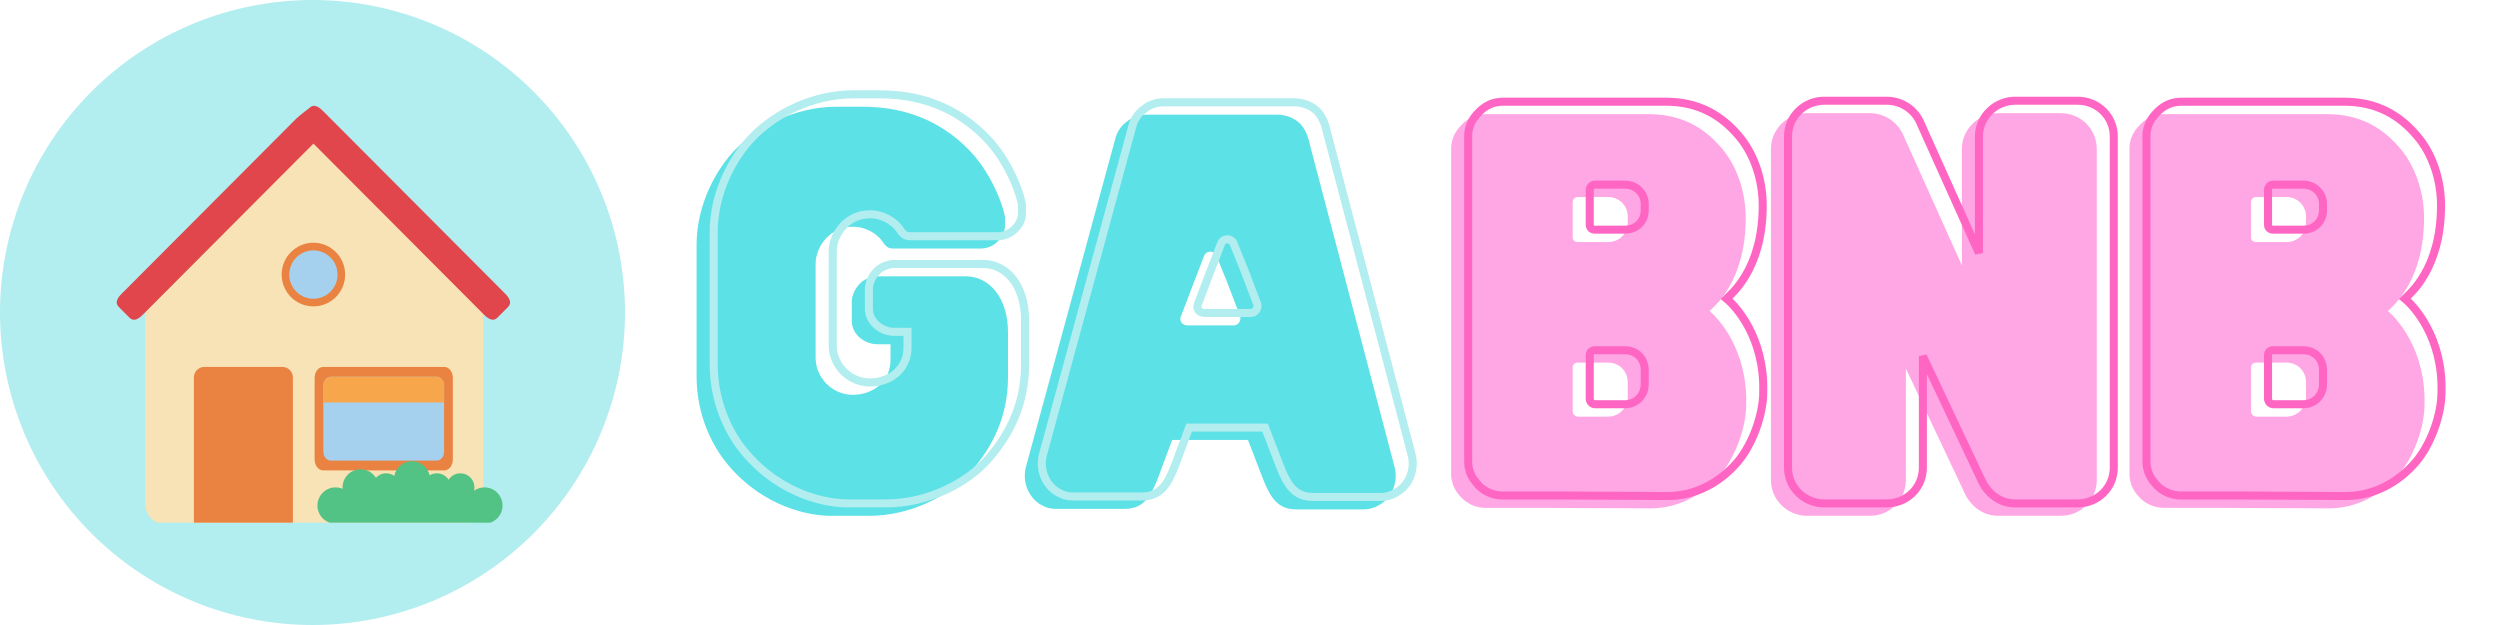 <?xml version="1.0" encoding="UTF-8"?>
<svg xmlns="http://www.w3.org/2000/svg" xmlns:xlink="http://www.w3.org/1999/xlink" width="600pt" height="150pt" viewBox="0 0 600 150" version="1.2">
<defs>
<g>
<symbol overflow="visible" id="glyph0-0">
<path style="stroke:none;" d="M 65.934 -47.605 C 67.004 -48.676 74.621 -54.625 74.621 -69.98 C 74.621 -76.047 72.598 -82.355 68.789 -86.758 C 64.625 -91.641 59.148 -94.852 51.414 -94.852 L 12.379 -94.852 C 8.926 -94.852 6.902 -93.066 5.355 -91.043 C 3.809 -88.902 3.926 -86.641 3.926 -86.641 L 3.926 -8.449 C 3.926 -7.973 3.926 -5.594 5.832 -3.453 C 6.664 -2.379 8.688 -0.355 12.379 -0.355 L 27.492 -0.355 L 51.77 -0.238 C 58.434 -0.238 64.266 -3.453 68.434 -8.211 C 72.238 -12.617 74.738 -19.875 74.738 -25.113 C 75.098 -38.441 67.957 -45.938 65.934 -47.605 Z M 46.297 -70.336 L 46.297 -68.789 C 46.297 -66.172 44.273 -64.148 41.535 -64.148 L 34.395 -64.148 C 33.562 -64.148 33.086 -64.625 33.086 -65.336 L 33.086 -73.668 C 33.086 -74.383 33.562 -74.977 34.395 -74.977 L 41.535 -74.977 C 44.273 -74.977 46.297 -72.836 46.297 -70.336 Z M 46.297 -30.469 L 46.297 -27.016 C 46.297 -24.398 44.273 -22.254 41.535 -22.254 L 34.395 -22.254 C 33.562 -22.254 33.086 -22.969 33.086 -23.562 L 33.086 -34.039 C 33.086 -34.75 33.562 -35.227 34.395 -35.227 L 41.535 -35.227 C 44.273 -35.227 46.297 -33.203 46.297 -30.469 Z M 46.297 -30.469 "/>
</symbol>
<symbol overflow="visible" id="glyph0-1">
<path style="stroke:none;" d="M 73.43 -95.09 L 58.434 -95.09 C 53.793 -95.09 49.746 -91.281 49.746 -86.52 L 49.746 -58.555 L 35.824 -89.496 C 34.512 -92.828 31.301 -95.09 27.609 -95.09 L 12.617 -95.09 C 7.855 -95.09 3.926 -91.281 3.926 -86.52 L 3.926 -7.023 C 3.926 -2.262 7.855 1.547 12.617 1.547 L 27.609 1.547 C 32.488 1.547 36.297 -2.262 36.297 -7.023 L 36.297 -33.801 L 50.223 -4.285 C 51.652 -0.953 54.625 1.547 58.434 1.547 L 73.43 1.547 C 78.309 1.547 82.117 -2.262 82.117 -7.023 L 82.117 -86.52 C 82.117 -91.281 78.309 -95.09 73.43 -95.09 Z M 73.43 -95.09 "/>
</symbol>
<symbol overflow="visible" id="glyph0-2">
<path style="stroke:none;" d="M 66.648 -55.934 L 45.344 -55.934 C 45.344 -55.934 42.844 -55.934 41.18 -54.148 C 39.75 -52.723 39.273 -50.938 39.273 -49.867 L 39.273 -45.223 C 39.273 -42.012 42.25 -39.633 45.461 -39.633 L 48.559 -39.633 L 48.559 -35.824 C 48.559 -30.824 44.512 -27.492 39.512 -27.492 C 34.633 -27.492 30.586 -31.539 30.586 -36.418 L 30.586 -58.91 C 30.586 -63.078 34.039 -67.836 39.512 -67.836 C 42.727 -67.836 45.582 -66.051 46.891 -63.91 C 47.723 -62.719 48.438 -62.602 49.27 -62.602 L 70.219 -62.602 C 70.812 -62.602 72.715 -62.719 74.262 -64.266 C 76.047 -65.934 76.047 -67.719 76.047 -68.434 L 76.047 -69.859 C 76.047 -71.527 73.312 -80.094 67.598 -86.047 C 62.125 -91.758 54.031 -96.637 41.891 -96.637 L 35.586 -96.637 C 25.348 -96.637 15.473 -91.52 9.758 -84.617 C 4.641 -78.309 2.023 -70.574 2.023 -63.551 L 2.023 -31.777 C 2.023 -23.09 5.473 -15.473 9.641 -10.594 C 18.328 -0.355 29.277 1.547 34.156 1.547 L 43.438 1.547 C 53.555 1.547 62.957 -3.453 67.836 -9.043 C 73.191 -15.113 76.762 -22.492 76.762 -31.777 L 76.762 -42.488 C 76.762 -50.816 72.238 -55.934 66.648 -55.934 Z M 66.648 -55.934 "/>
</symbol>
<symbol overflow="visible" id="glyph0-3">
<path style="stroke:none;" d="M 90.805 -9.996 L 70.574 -86.996 C 70.219 -88.426 69.859 -90.566 68.195 -92.473 C 66.41 -94.258 64.148 -94.734 62.48 -94.734 L 31.301 -94.734 C 29.516 -94.734 27.848 -94.137 26.66 -93.188 C 25.469 -92.352 24.16 -90.926 23.684 -88.781 L 2.262 -10.117 C 1.309 -6.309 3.094 -2.262 6.664 -0.715 C 7.617 -0.238 8.57 -0.117 9.758 -0.117 L 25.945 -0.117 C 30.348 -0.117 32.133 -2.855 33.918 -7.379 L 37.371 -16.66 L 55.578 -16.66 L 59.148 -7.379 C 60.934 -2.855 62.719 0 67.121 0 L 83.309 0 C 84.617 0 85.926 -0.355 86.879 -0.953 C 90.094 -2.617 91.641 -6.426 90.805 -9.996 Z M 52.129 -44.152 L 41.059 -44.152 C 39.867 -44.152 38.918 -45.223 39.512 -46.414 L 42.605 -54.508 L 44.988 -60.695 C 45.461 -62.242 47.605 -62.242 48.082 -60.695 L 50.578 -54.508 L 53.676 -46.414 C 54.031 -45.223 53.199 -44.152 52.129 -44.152 Z M 52.129 -44.152 "/>
</symbol>
</g>
<clipPath id="clip1">
  <path d="M 34 32 L 117 32 L 117 125.434 L 34 125.434 Z M 34 32 "/>
</clipPath>
<clipPath id="clip2">
  <path d="M 28 25 L 122.73 25 L 122.73 77 L 28 77 Z M 28 25 "/>
</clipPath>
<clipPath id="clip3">
  <path d="M 46 88 L 71 88 L 71 125.434 L 46 125.434 Z M 46 88 "/>
</clipPath>
<clipPath id="clip4">
  <path d="M 76 110 L 121 110 L 121 125.434 L 76 125.434 Z M 76 110 "/>
</clipPath>
</defs>
<g id="surface1">
<path style=" stroke:none;fill-rule:nonzero;fill:rgb(69.8%,92.94%,93.729%);fill-opacity:1;" d="M 150 75 C 150 76.227 149.969 77.453 149.91 78.68 C 149.848 79.906 149.758 81.129 149.641 82.352 C 149.52 83.574 149.367 84.789 149.188 86.004 C 149.008 87.219 148.797 88.43 148.559 89.633 C 148.32 90.836 148.051 92.031 147.754 93.223 C 147.453 94.414 147.125 95.598 146.77 96.77 C 146.414 97.945 146.027 99.109 145.617 100.266 C 145.203 101.422 144.762 102.566 144.289 103.703 C 143.82 104.836 143.324 105.957 142.801 107.066 C 142.273 108.176 141.723 109.273 141.145 110.355 C 140.566 111.438 139.961 112.504 139.328 113.559 C 138.699 114.609 138.043 115.648 137.359 116.668 C 136.68 117.688 135.973 118.691 135.242 119.676 C 134.508 120.664 133.754 121.629 132.977 122.578 C 132.195 123.527 131.395 124.457 130.57 125.367 C 129.746 126.277 128.902 127.164 128.031 128.031 C 127.164 128.902 126.277 129.746 125.367 130.57 C 124.457 131.395 123.527 132.195 122.578 132.977 C 121.629 133.754 120.664 134.508 119.676 135.242 C 118.691 135.973 117.688 136.68 116.668 137.359 C 115.648 138.043 114.609 138.699 113.559 139.328 C 112.504 139.961 111.438 140.566 110.355 141.145 C 109.273 141.723 108.176 142.273 107.066 142.801 C 105.957 143.324 104.836 143.82 103.703 144.289 C 102.566 144.762 101.422 145.203 100.266 145.617 C 99.109 146.027 97.945 146.414 96.77 146.77 C 95.598 147.125 94.414 147.453 93.223 147.754 C 92.031 148.051 90.836 148.32 89.633 148.559 C 88.43 148.797 87.219 149.008 86.004 149.188 C 84.789 149.367 83.574 149.52 82.352 149.641 C 81.129 149.758 79.906 149.848 78.68 149.91 C 77.453 149.969 76.227 150 75 150 C 73.773 150 72.547 149.969 71.32 149.91 C 70.094 149.848 68.871 149.758 67.648 149.641 C 66.426 149.52 65.211 149.367 63.996 149.188 C 62.781 149.008 61.57 148.797 60.367 148.559 C 59.164 148.32 57.969 148.051 56.777 147.754 C 55.586 147.453 54.402 147.125 53.23 146.77 C 52.055 146.414 50.891 146.027 49.734 145.617 C 48.578 145.203 47.434 144.762 46.297 144.289 C 45.164 143.82 44.043 143.324 42.934 142.801 C 41.824 142.273 40.727 141.723 39.645 141.145 C 38.562 140.566 37.496 139.961 36.441 139.328 C 35.391 138.699 34.352 138.043 33.332 137.359 C 32.312 136.68 31.309 135.973 30.324 135.242 C 29.336 134.508 28.371 133.754 27.422 132.977 C 26.473 132.195 25.543 131.395 24.633 130.57 C 23.723 129.746 22.836 128.902 21.969 128.031 C 21.098 127.164 20.254 126.277 19.43 125.367 C 18.605 124.457 17.805 123.527 17.023 122.578 C 16.246 121.629 15.492 120.664 14.758 119.676 C 14.027 118.691 13.32 117.688 12.641 116.668 C 11.957 115.648 11.301 114.609 10.672 113.559 C 10.039 112.504 9.434 111.438 8.855 110.355 C 8.277 109.273 7.727 108.176 7.199 107.066 C 6.676 105.957 6.18 104.836 5.711 103.703 C 5.238 102.566 4.797 101.422 4.383 100.266 C 3.969 99.109 3.586 97.945 3.23 96.77 C 2.875 95.598 2.547 94.414 2.246 93.223 C 1.949 92.031 1.68 90.836 1.441 89.633 C 1.203 88.43 0.992 87.219 0.812 86.004 C 0.633 84.789 0.48 83.574 0.359 82.352 C 0.242 81.129 0.152 79.906 0.09 78.68 C 0.031 77.453 0 76.227 0 75 C 0 73.773 0.031 72.547 0.09 71.32 C 0.152 70.094 0.242 68.871 0.359 67.648 C 0.48 66.426 0.633 65.211 0.812 63.996 C 0.992 62.781 1.203 61.57 1.441 60.367 C 1.68 59.164 1.949 57.969 2.246 56.777 C 2.547 55.586 2.875 54.402 3.23 53.23 C 3.586 52.055 3.969 50.891 4.383 49.734 C 4.797 48.578 5.238 47.434 5.711 46.297 C 6.18 45.164 6.676 44.043 7.199 42.934 C 7.727 41.824 8.277 40.727 8.855 39.645 C 9.434 38.562 10.039 37.496 10.672 36.441 C 11.301 35.391 11.957 34.352 12.641 33.332 C 13.32 32.312 14.027 31.309 14.758 30.324 C 15.492 29.336 16.246 28.371 17.023 27.422 C 17.805 26.473 18.605 25.543 19.43 24.633 C 20.254 23.723 21.098 22.836 21.969 21.969 C 22.836 21.098 23.723 20.254 24.633 19.43 C 25.543 18.605 26.473 17.805 27.422 17.023 C 28.371 16.246 29.336 15.492 30.324 14.758 C 31.309 14.027 32.312 13.32 33.332 12.641 C 34.352 11.957 35.391 11.301 36.441 10.672 C 37.496 10.039 38.562 9.434 39.645 8.855 C 40.727 8.277 41.824 7.727 42.934 7.199 C 44.043 6.676 45.164 6.18 46.297 5.711 C 47.434 5.238 48.578 4.797 49.734 4.383 C 50.891 3.969 52.055 3.586 53.23 3.23 C 54.402 2.875 55.586 2.547 56.777 2.246 C 57.969 1.949 59.164 1.68 60.367 1.441 C 61.57 1.203 62.781 0.992 63.996 0.812 C 65.211 0.633 66.426 0.48 67.648 0.359 C 68.871 0.242 70.094 0.152 71.32 0.09 C 72.547 0.031 73.773 0 75 0 C 76.227 0 77.453 0.031 78.68 0.09 C 79.906 0.152 81.129 0.242 82.352 0.359 C 83.574 0.48 84.789 0.633 86.004 0.812 C 87.219 0.992 88.43 1.203 89.633 1.441 C 90.836 1.68 92.031 1.949 93.223 2.246 C 94.414 2.547 95.598 2.875 96.77 3.23 C 97.945 3.586 99.109 3.969 100.266 4.383 C 101.422 4.797 102.566 5.238 103.703 5.711 C 104.836 6.18 105.957 6.676 107.066 7.199 C 108.176 7.727 109.273 8.277 110.355 8.855 C 111.438 9.434 112.504 10.039 113.559 10.672 C 114.609 11.301 115.648 11.957 116.668 12.641 C 117.688 13.32 118.691 14.027 119.676 14.758 C 120.664 15.492 121.629 16.246 122.578 17.023 C 123.527 17.805 124.457 18.605 125.367 19.43 C 126.277 20.254 127.164 21.098 128.031 21.969 C 128.902 22.836 129.746 23.723 130.57 24.633 C 131.395 25.543 132.195 26.473 132.977 27.422 C 133.754 28.371 134.508 29.336 135.242 30.324 C 135.973 31.309 136.68 32.312 137.359 33.332 C 138.043 34.352 138.699 35.391 139.328 36.441 C 139.961 37.496 140.566 38.562 141.145 39.645 C 141.723 40.727 142.273 41.824 142.801 42.934 C 143.324 44.043 143.82 45.164 144.289 46.297 C 144.762 47.434 145.203 48.578 145.617 49.734 C 146.027 50.891 146.414 52.055 146.77 53.23 C 147.125 54.402 147.453 55.586 147.754 56.777 C 148.051 57.969 148.32 59.164 148.559 60.367 C 148.797 61.57 149.008 62.781 149.188 63.996 C 149.367 65.211 149.52 66.426 149.641 67.648 C 149.758 68.871 149.848 70.094 149.91 71.32 C 149.969 72.547 150 73.773 150 75 Z M 150 75 "/>
<g clip-path="url(#clip1)" clip-rule="nonzero">
<path style=" stroke:none;fill-rule:nonzero;fill:rgb(96.86%,89.02%,70.979%);fill-opacity:1;" d="M 114.566 71.277 C 114.559 71.266 114.555 71.258 114.551 71.246 L 83.621 38.723 C 79.371 34.527 78.801 32.992 75.344 32.992 C 72.656 32.992 70.785 34.758 66.219 39.219 L 36.316 71.238 C 35.406 72.152 34.832 73.441 34.832 74.879 L 34.832 120.789 C 34.832 123.551 36.938 125.793 39.535 125.793 L 111.305 125.793 C 113.902 125.793 116.012 123.551 116.012 120.789 L 116.012 74.879 C 116.012 73.461 115.457 72.188 114.566 71.277 "/>
</g>
<path style=" stroke:none;fill-rule:nonzero;fill:rgb(91.759%,51.369%,25.879%);fill-opacity:1;" d="M 77.562 112.902 C 76.426 112.902 75.508 111.73 75.508 110.273 L 75.508 90.691 C 75.508 89.238 76.426 88.062 77.562 88.062 L 106.629 88.062 C 107.762 88.062 108.68 89.238 108.68 90.691 L 108.68 110.273 C 108.68 111.73 107.762 112.902 106.629 112.902 L 77.562 112.902 "/>
<g clip-path="url(#clip2)" clip-rule="nonzero">
<path style=" stroke:none;fill-rule:nonzero;fill:rgb(87.839%,27.449%,29.799%);fill-opacity:1;" d="M 121.219 70.457 L 77.496 26.613 C 76.41 25.527 75.254 24.922 74.316 25.863 C 74.316 25.863 71.672 27.895 71.109 28.465 L 29.156 70.535 C 28.113 71.578 27.547 72.703 28.484 73.641 L 31.102 76.27 C 32.043 77.211 33.16 76.641 34.203 75.598 L 75.223 34.461 L 116.164 75.523 C 117.25 76.605 118.406 77.211 119.344 76.27 L 121.965 73.641 C 122.898 72.703 122.301 71.543 121.219 70.457 "/>
</g>
<g clip-path="url(#clip3)" clip-rule="nonzero">
<path style=" stroke:none;fill-rule:nonzero;fill:rgb(91.759%,51.369%,25.879%);fill-opacity:1;" d="M 70.293 125.727 L 70.293 90.582 C 70.293 89.188 69.168 88.062 67.777 88.062 L 49.047 88.062 C 47.66 88.062 46.531 89.188 46.531 90.582 L 46.531 125.727 L 70.293 125.727 "/>
</g>
<path style=" stroke:none;fill-rule:nonzero;fill:rgb(65.099%,81.96%,93.329%);fill-opacity:1;" d="M 79.398 110.539 C 78.406 110.539 77.602 109.59 77.602 108.414 L 77.602 92.551 C 77.602 91.379 78.406 90.422 79.398 90.422 L 104.789 90.422 C 105.781 90.422 106.582 91.379 106.582 92.551 L 106.582 108.414 C 106.582 109.59 105.781 110.539 104.789 110.539 L 79.398 110.539 "/>
<path style=" stroke:none;fill-rule:nonzero;fill:rgb(97.249%,65.099%,29.41%);fill-opacity:1;" d="M 106.582 96.594 L 106.582 92.551 C 106.582 91.379 105.781 90.422 104.789 90.422 L 79.398 90.422 C 78.406 90.422 77.602 91.379 77.602 92.551 L 77.602 96.594 L 106.582 96.594 "/>
<path style=" stroke:none;fill-rule:nonzero;fill:rgb(91.759%,51.369%,25.879%);fill-opacity:1;" d="M 82.836 65.898 C 82.836 70.113 79.426 73.535 75.219 73.535 C 71.008 73.535 67.598 70.113 67.598 65.898 C 67.598 61.68 71.008 58.254 75.219 58.254 C 79.426 58.254 82.836 61.68 82.836 65.898 "/>
<path style=" stroke:none;fill-rule:nonzero;fill:rgb(65.099%,81.96%,93.329%);fill-opacity:1;" d="M 81.012 65.898 C 81.012 69.102 78.414 71.703 75.219 71.703 C 72.023 71.703 69.426 69.102 69.426 65.898 C 69.426 62.688 72.023 60.09 75.219 60.09 C 78.414 60.09 81.012 62.688 81.012 65.898 "/>
<g clip-path="url(#clip4)" clip-rule="nonzero">
<path style=" stroke:none;fill-rule:nonzero;fill:rgb(32.549%,76.079%,52.159%);fill-opacity:1;" d="M 116.277 116.973 C 115.336 116.973 114.473 117.273 113.766 117.777 C 113.828 117.52 113.867 117.254 113.867 116.973 C 113.867 115.105 112.359 113.59 110.492 113.59 C 109.309 113.59 108.262 114.207 107.664 115.137 C 107.062 114.207 106.023 113.59 104.832 113.59 C 104.203 113.59 103.613 113.77 103.109 114.07 C 102.664 112.141 100.941 110.691 98.883 110.691 C 96.77 110.691 95.004 112.215 94.625 114.223 C 94.07 113.828 93.398 113.59 92.664 113.59 C 91.699 113.59 90.832 114.004 90.211 114.656 C 89.445 113.438 88.094 112.629 86.551 112.629 C 84.152 112.629 82.211 114.574 82.211 116.973 C 82.211 117.09 82.219 117.211 82.227 117.32 C 81.707 117.098 81.129 116.973 80.527 116.973 C 78.133 116.973 76.188 118.922 76.188 121.324 C 76.188 123.727 78.133 125.672 80.527 125.672 L 116.277 125.672 C 118.672 125.672 120.609 123.727 120.609 121.324 C 120.609 118.922 118.672 116.973 116.277 116.973 "/>
</g>
<g style="fill:rgb(100%,65.489%,89.409%);fill-opacity:1;">
  <use xlink:href="#glyph0-0" x="344.352" y="122.249"/>
</g>
<g style="fill:rgb(100%,65.489%,89.409%);fill-opacity:1;">
  <use xlink:href="#glyph0-1" x="421.108" y="122.249"/>
</g>
<g style="fill:rgb(100%,65.489%,89.409%);fill-opacity:1;">
  <use xlink:href="#glyph0-0" x="507.147" y="122.249"/>
</g>
<path style="fill:none;stroke-width:3.114;stroke-linecap:butt;stroke-linejoin:miter;stroke:rgb(100%,39.999%,76.859%);stroke-opacity:1;stroke-miterlimit:4;" d="M 114.785 37.364 C 116.515 35.635 128.774 26.042 128.774 1.335 C 128.774 -8.44 125.547 -18.592 119.37 -25.706 C 112.678 -33.569 103.884 -38.758 91.392 -38.758 L 28.554 -38.758 C 22.987 -38.758 19.76 -35.859 17.232 -32.581 C 14.754 -29.166 14.942 -25.518 14.942 -25.518 L 14.942 100.385 C 14.942 101.177 14.942 104.97 18.031 108.43 C 19.339 110.166 22.616 113.437 28.554 113.437 L 52.884 113.437 L 92.002 113.625 C 102.714 113.625 112.118 108.43 118.81 100.762 C 124.937 93.692 128.963 81.999 128.963 73.576 C 129.567 52.102 118.062 40.031 114.785 37.364 Z M 83.158 0.731 L 83.158 3.253 C 83.158 7.468 79.931 10.694 75.528 10.694 L 64.024 10.694 C 62.665 10.694 61.917 9.946 61.917 8.776 L 61.917 -4.603 C 61.917 -5.773 62.665 -6.71 64.024 -6.71 L 75.528 -6.71 C 79.931 -6.71 83.158 -3.295 83.158 0.731 Z M 83.158 64.921 L 83.158 70.488 C 83.158 74.696 79.931 78.162 75.528 78.162 L 64.024 78.162 C 62.665 78.162 61.917 76.992 61.917 76.055 L 61.917 59.21 C 61.917 58.04 62.665 57.291 64.024 57.291 L 75.528 57.291 C 79.931 57.291 83.158 60.524 83.158 64.921 Z M 250.456 -39.136 L 226.314 -39.136 C 218.829 -39.136 212.325 -33.003 212.325 -25.329 L 212.325 19.727 L 189.914 -30.103 C 187.806 -35.487 182.611 -39.136 176.673 -39.136 L 152.532 -39.136 C 144.858 -39.136 138.543 -33.003 138.543 -25.329 L 138.543 102.681 C 138.543 110.348 144.858 116.481 152.532 116.481 L 176.673 116.481 C 184.529 116.481 190.662 110.348 190.662 102.681 L 190.662 59.587 L 213.118 107.121 C 215.414 112.455 220.182 116.481 226.314 116.481 L 250.456 116.481 C 258.312 116.481 264.445 110.348 264.445 102.681 L 264.445 -25.329 C 264.445 -33.003 258.312 -39.136 250.456 -39.136 Z M 376.931 37.364 C 378.66 35.635 390.92 26.042 390.92 1.335 C 390.92 -8.44 387.687 -18.592 381.516 -25.706 C 374.823 -33.569 366.03 -38.758 353.538 -38.758 L 290.7 -38.758 C 285.133 -38.758 281.906 -35.859 279.378 -32.581 C 276.899 -29.166 277.082 -25.518 277.082 -25.518 L 277.082 100.385 C 277.082 101.177 277.082 104.97 280.17 108.43 C 281.485 110.166 284.756 113.437 290.7 113.437 L 315.03 113.437 L 354.142 113.625 C 364.86 113.625 374.264 108.43 380.95 100.762 C 387.083 93.692 391.102 81.999 391.102 73.576 C 391.712 52.102 380.201 40.031 376.931 37.364 Z M 345.298 0.731 L 345.298 3.253 C 345.298 7.468 342.071 10.694 337.674 10.694 L 326.163 10.694 C 324.805 10.694 324.056 9.946 324.056 8.776 L 324.056 -4.603 C 324.056 -5.773 324.805 -6.71 326.163 -6.71 L 337.674 -6.71 C 342.071 -6.71 345.298 -3.295 345.298 0.731 Z M 345.298 64.921 L 345.298 70.488 C 345.298 74.696 342.071 78.162 337.674 78.162 L 326.163 78.162 C 324.805 78.162 324.056 76.992 324.056 76.055 L 324.056 59.21 C 324.056 58.04 324.805 57.291 326.163 57.291 L 337.674 57.291 C 342.071 57.291 345.298 60.524 345.298 64.921 Z M 345.298 64.921 " transform="matrix(0.621,0,0,0.621,343.088,48.48)"/>
<g style="fill:rgb(36.079%,88.239%,90.199%);fill-opacity:1;">
  <use xlink:href="#glyph0-2" x="165.16" y="122.249"/>
</g>
<g style="fill:rgb(36.079%,88.239%,90.199%);fill-opacity:1;">
  <use xlink:href="#glyph0-3" x="243.94" y="122.249"/>
</g>
<path style="fill:none;stroke-width:3.114;stroke-linecap:butt;stroke-linejoin:miter;stroke:rgb(69.8%,92.94%,93.729%);stroke-opacity:1;stroke-miterlimit:4;" d="M 110.518 23.935 L 76.224 23.935 C 76.224 23.935 72.198 23.935 69.487 26.791 C 67.192 29.08 66.443 31.98 66.443 33.716 L 66.443 41.201 C 66.443 46.347 71.217 50.184 76.407 50.184 L 81.369 50.184 L 81.369 56.31 C 81.369 64.361 74.865 69.739 66.82 69.739 C 58.958 69.739 52.454 63.236 52.454 55.373 L 52.454 19.117 C 52.454 12.424 57.977 4.75 66.82 4.75 C 71.966 4.75 76.595 7.65 78.702 11.066 C 80.011 12.984 81.181 13.223 82.539 13.223 L 116.273 13.223 C 117.21 13.223 120.299 12.984 122.777 10.506 C 125.626 7.839 125.626 4.939 125.626 3.819 L 125.626 1.523 C 125.626 -1.188 121.23 -14.994 112.059 -24.536 C 103.221 -33.751 90.213 -41.614 70.657 -41.614 L 60.499 -41.614 C 43.987 -41.614 28.08 -33.38 18.909 -22.247 C 10.675 -12.088 6.461 0.354 6.461 11.676 L 6.461 62.814 C 6.461 76.803 11.983 89.107 18.72 96.925 C 32.709 113.437 50.347 116.481 58.209 116.481 L 73.136 116.481 C 89.414 116.481 104.574 108.43 112.436 99.448 C 121.047 89.673 126.796 77.784 126.796 62.814 L 126.796 45.598 C 126.796 32.169 119.5 23.935 110.518 23.935 Z M 276.255 97.906 L 243.691 -26.084 C 243.125 -28.373 242.521 -31.833 239.854 -34.921 C 236.999 -37.777 233.35 -38.526 230.633 -38.526 L 180.432 -38.526 C 177.576 -38.526 174.865 -37.588 172.991 -36.047 C 171.079 -34.689 168.921 -32.399 168.173 -28.983 L 133.69 97.718 C 132.149 103.844 135.005 110.348 140.76 112.833 C 142.301 113.625 143.843 113.814 145.761 113.814 L 171.827 113.814 C 178.891 113.814 181.791 109.417 184.646 102.115 L 190.213 87.188 L 219.55 87.188 L 225.299 102.115 C 228.155 109.417 231.055 114.003 238.125 114.003 L 264.184 114.003 C 266.285 114.003 268.393 113.437 269.94 112.455 C 275.129 109.788 277.608 103.662 276.255 97.906 Z M 213.977 42.881 L 196.151 42.881 C 194.232 42.881 192.691 41.201 193.673 39.283 L 198.635 26.225 L 202.472 16.261 C 203.265 13.783 206.681 13.783 207.473 16.261 L 211.499 26.225 L 216.462 39.283 C 217.065 41.201 215.713 42.881 213.977 42.881 Z M 213.977 42.881 " transform="matrix(0.621,0,0,0.621,167.273,48.48)"/>
</g>
</svg>
